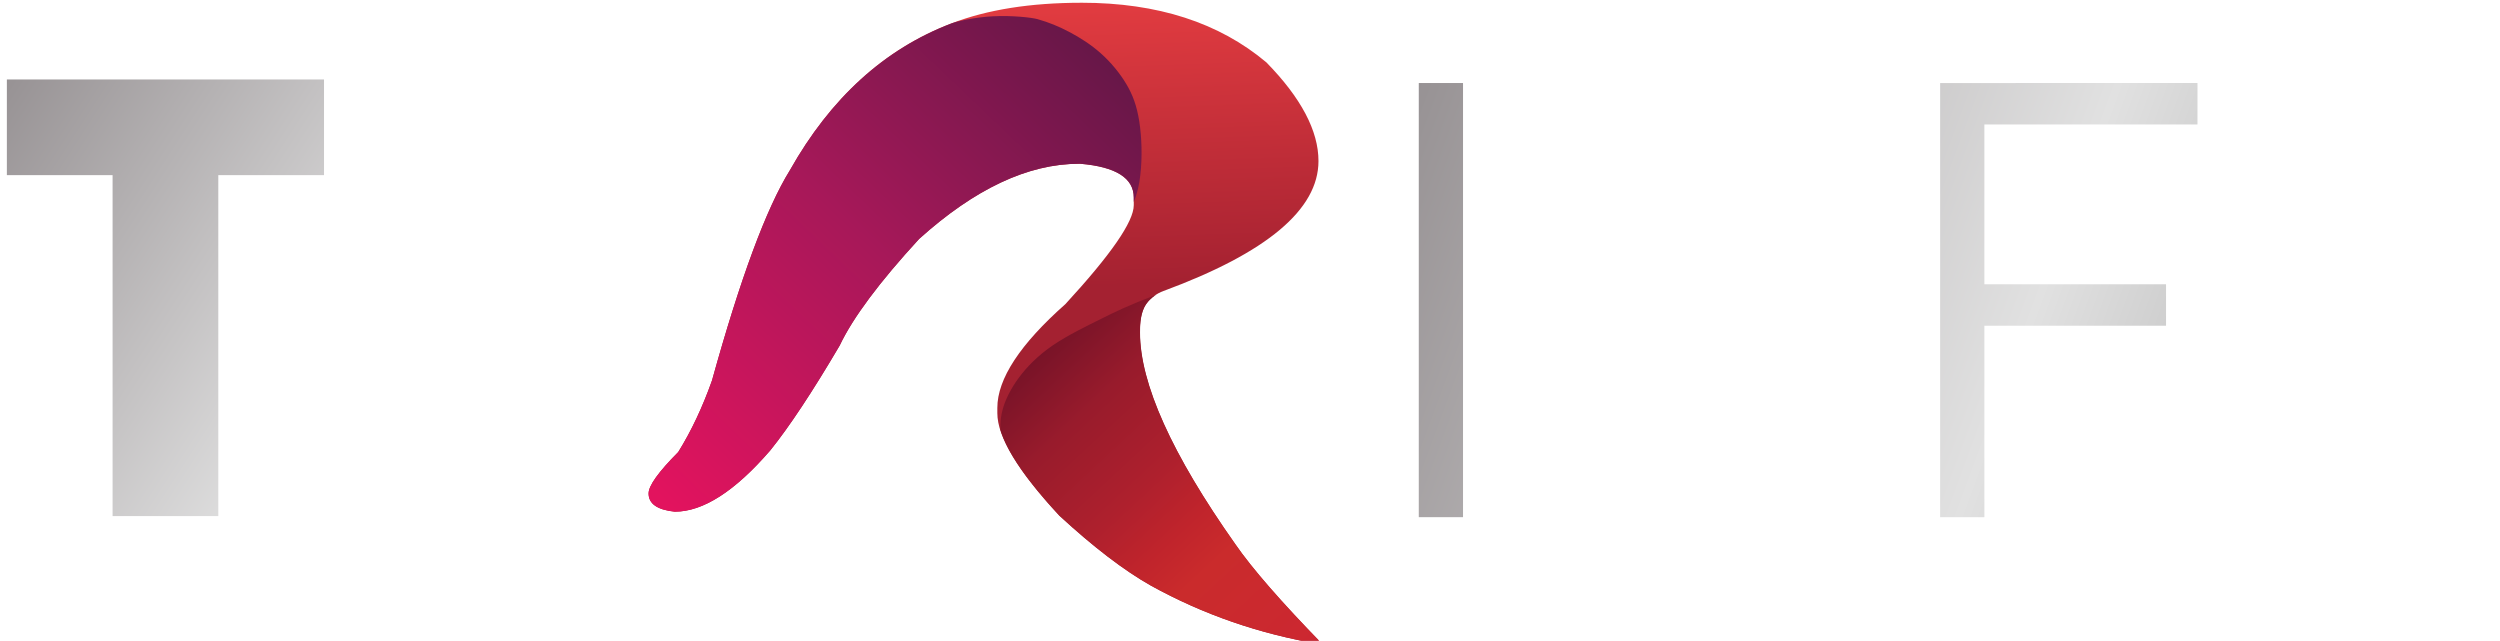 <svg width="211.67mm" height="54.244mm" version="1.1" viewBox="0 0 211.67 54.244" xmlns="http://www.w3.org/2000/svg" xmlns:xlink="http://www.w3.org/1999/xlink">
 <defs>
  <linearGradient id="a">
   <stop stop-color="#979294" offset="0"/>
   <stop stop-color="#e1e1e1" offset=".559"/>
   <stop stop-color="#989898" offset="1"/>
  </linearGradient>
  <style>.cls-1 {
        fill: #000b1d;
      }

      .cls-2 {
        fill: #fff;
      }</style>
  <style>.cls-1{fill:#370000;}.cls-2{fill:#fa0f00;}</style>
  <style>.a{fill:#584ccc;}.b{fill:#fff;}</style>
  <linearGradient id="f" x1="162.34" x2="219.6" y1="129" y2="68.603" gradientTransform="matrix(3.095 0 0 2.942 958.85 244.58)" gradientUnits="userSpaceOnUse">
   <stop stop-color="#e2135e" offset="0"/>
   <stop stop-color="#a71859" offset=".485"/>
   <stop stop-color="#5c1745" offset="1"/>
  </linearGradient>
  <linearGradient id="e" x1="152.14" x2="153.46" y1="76.918" y2="113.58" gradientTransform="matrix(3.095 0 0 2.942 981.73 214.4)" gradientUnits="userSpaceOnUse">
   <stop stop-color="#e53d41" offset="0"/>
   <stop stop-color="#a42131" offset="1"/>
  </linearGradient>
  <linearGradient id="d" x1="284.03" x2="432.62" y1="410.53" y2="570.73" gradientTransform="matrix(.819 0 0 .778 1354 227.6)" gradientUnits="userSpaceOnUse">
   <stop stop-color="#5c0c24" offset="0"/>
   <stop stop-color="#981b2c" offset=".295"/>
   <stop stop-color="#ae202d" offset=".495"/>
   <stop stop-color="#c0242c" offset=".617"/>
   <stop stop-color="#ca2b2c" offset=".717"/>
   <stop stop-color="#cc2731" offset="1"/>
  </linearGradient>
  <linearGradient id="c" x1="1914.4" x2="2065.4" y1="697.89" y2="795.37" gradientUnits="userSpaceOnUse" xlink:href="#a"/>
  <linearGradient id="b" x1="1576.3" x2="1656.1" y1="736.67" y2="767.48" gradientUnits="userSpaceOnUse" xlink:href="#a"/>
 </defs>
 <g transform="matrix(.375 0 0 .375 -717.33 -254.98)">
  <g fill="url(#c)" stroke-width="8.589">
   <path d="m1938.3 796.47v-76.981h-23.869v-21.599h71.607v21.599h-23.869v76.981z"/>
   <path d="m2022.2 796.47-32.052-98.58h24.687l16.367 55.105 16.094-55.105h24.824l-32.189 98.58z"/>
  </g>
  <g transform="matrix(3.088 0 0 3.234 -2634.6 -1683.7)" fill="url(#b)" stroke-width=".798" aria-label="INFO">
   <path d="m1579.6 736.67v30.31h-3.235v-30.31z"/>
   <path d="m1608.2 736.67v30.31h-3.065l-16.092-24.308v24.308h-3.235v-30.31h3.065l16.092 24.223v-24.223z"/>
   <path d="m1633.3 736.67v2.895h-15.581v11.154h13.282v2.895h-13.282v13.367h-3.235v-30.31z"/>
   <path d="m1645.3 736.42q4.555 0 7.535 2.98 2.043 2.043 2.554 4.427 0.511 2.384 0.511 8.003 0 5.619-0.511 8.003-0.511 2.384-2.554 4.427-2.98 2.98-7.535 2.98-4.598 0-7.578-2.98-2.001-2.001-2.512-4.385-0.511-2.384-0.511-8.046t0.511-8.046q0.511-2.384 2.512-4.385 2.98-2.98 7.578-2.98zm5.236 5.023q-2.129-2.128-5.236-2.128-3.108 0-5.236 2.128-1.362 1.405-1.745 3.448-0.383 2.001-0.383 6.939t0.383 6.982q0.383 2.001 1.745 3.406 2.128 2.128 5.236 2.128 3.108 0 5.236-2.128 1.362-1.405 1.745-3.406 0.383-2.043 0.383-6.982t-0.383-6.939q-0.383-2.043-1.745-3.448z"/>
  </g>
  <g transform="matrix(.592 0 0 .626 1200.2 404.79)" stroke-width="14.126">
   <path d="m1616.4 440.54c-19.525 0-36.093 2.489-49.702 7.466-25.516 9.222-46.039 26.862-61.571 52.918-9.023 13.76-18.933 39.047-29.731 75.863-3.624 9.661-7.915 18.261-12.87 25.8-7.544 7.173-11.316 12.15-11.316 14.931 0 3.733 3.329 5.929 9.985 6.588 10.798 0 22.927-7.356 36.387-22.068 7.248-8.49 16.087-21.115 26.516-37.876 5.029-10.027 15.125-22.836 30.286-38.426 21.227-18.078 41.564-27.118 61.016-27.118h0.444c13.609 1.098 20.413 5.16 20.413 12.187v2.744c0 5.929-8.691 17.823-26.071 35.682-17.307 14.492-25.961 26.97-25.961 37.437v1.867c0 8.637 7.878 20.97 23.631 36.999 13.017 11.345 24.666 19.762 34.946 25.251 19.895 10.393 41.344 17.42 64.345 21.079h0.998c-15.754-15.297-26.811-27.301-33.172-36.011-24.259-32.497-36.389-57.968-36.389-76.412 0-1.779 0-5.939 1.636-9.055 1.613-3.038 4.869-5.045 7.352-5.876 39.421-13.76 59.13-29.388 59.13-46.881 0-10.906-6.619-22.763-19.858-35.571-18.046-14.346-41.528-21.519-70.446-21.519z" fill="url(#e)"/>
   <path d="m1566.7 448c-25.516 9.222-46.039 26.862-61.571 52.918-9.023 13.76-18.934 39.047-29.731 75.863-3.624 9.661-7.915 18.261-12.87 25.8-7.544 7.173-11.316 12.15-11.316 14.931 0 3.733 3.329 5.929 9.985 6.588 10.798 0 22.926-7.356 36.387-22.068 7.248-8.49 16.087-21.115 26.516-37.876 5.029-10.027 15.125-22.836 30.286-38.427 21.227-18.078 41.564-27.118 61.016-27.118h0.444c13.609 1.098 20.413 5.16 20.413 12.187v1.574c1.355-3.016 2.066-6.217 2.485-9.572 0.829-6.626 0.537-13.852-0.39-19.459-0.926-5.606-2.486-9.591-4.972-13.529-2.486-3.938-5.896-7.831-9.697-11.029-3.801-3.197-7.992-5.699-11.989-7.691-3.996-1.992-7.798-3.475-12.136-4.634-2.093-0.559-9.521-1.395-17.033-1.031-6.782 0.329-13.687 1.789-15.83 2.573z" fill="url(#f)" Googl="true"/>
   <path d="m1644.7 545.9c-11.357 4.122-15.513 6.122-20.358 8.398-5.962 2.801-13.163 6.077-18.867 9.747-5.704 3.67-9.909 7.732-12.993 11.664-3.084 3.932-5.049 7.732-6.096 11.063-0.776 2.471-1.048 4.689-1.009 7.792 2.64 8.037 10.139 18.353 22.538 30.969 13.017 11.345 24.666 19.762 34.946 25.251 19.895 10.393 41.344 17.42 64.345 21.079h0.998c-15.754-15.297-26.811-27.301-33.172-36.011-24.259-32.497-36.389-57.968-36.389-76.412 0-1.779 0-5.939 1.634-9.055 1.02-1.921 2.698-3.427 4.42-4.487z" fill="url(#d)"/>
  </g>
 </g>
 <style type="text/css">.st0{fill-rule:evenodd;clip-rule:evenodd;fill:#2A0034;}
	.st1{fill-rule:evenodd;clip-rule:evenodd;fill:#EA77FF;}</style>
 <style type="text/css">.st0{fill:#00005B;}
	.st1{fill:#9999FF;}</style>
 <style type="text/css">.st0{fill:#115262;}</style>
 <style type="text/css">.st0{fill:#808080;}
	.st1{fill:#FFFFFF;}</style>
 <style type="text/css">.st0{fill:#808080;}
	.st1{fill:#FFFFFF;}</style>
 <style type="text/css">.st0{fill:#FF0000;}</style>
 <style type="text/css">.st0{fill:#001E36;}
	.st1{fill:#31A8FF;}</style>
 <style type="text/css">.st0{fill:#808080;}
	.st1{fill:#FFFFFF;}</style>
 <style type="text/css">.st0{fill:#808080;}
	.st1{fill:#FFFFFF;}</style>
 <style type="text/css">.st0{fill:#001E36;}
	.st1{fill:#31A8FF;}</style>
 <style type="text/css">.st0{fill:#49021F;}
	.st1{fill:#FF3366;}</style>
 <style type="text/css">.st0{fill:#00005B;}
	.st1{fill:#9999FF;}</style>
 <style type="text/css">.st0{fill:#000B1D;}
	.st1{fill:#FFFFFF;}</style>
 <style type="text/css">.st0{fill:#000B1D;}
	.st1{fill:#FFFFFF;}</style>
 <style type="text/css">.st0{fill:#001E36;}
	.st1{fill:#31A8FF;}
	.st2{opacity:0.6;}</style>
 <style type="text/css">.st0{fill:#001E36;}
	.st1{fill:#31A8FF;}
	.st2{opacity:0.6;}</style>
 <style type="text/css">.st0{fill:#001E36;}
	.st1{fill:#31A8FF;}</style>
 <style type="text/css">.st0{fill:#001E36;}
	.st1{fill:#31A8FF;}</style>
 <style type="text/css">.st0{fill:#000B1D;}
	.st1{fill:#FFFFFF;}</style>
 <style type="text/css">.st0{fill:#013301;}
	.st1{fill:#33FF66;}</style>
 <style type="text/css">.st0{fill:#330000;}
	.st1{fill:#FF9A00;}</style>
 <style type="text/css">.st0{fill:#000B1D;}
	.st1{fill:#FFFFFF;}</style>
 <style type="text/css">.st0{fill:#49021F;}
	.st1{fill:#FF3366;}</style>
 <style type="text/css">.st0{fill:#FA0F00;}
	.st1{fill:#FFFFFF;}</style>
</svg>

